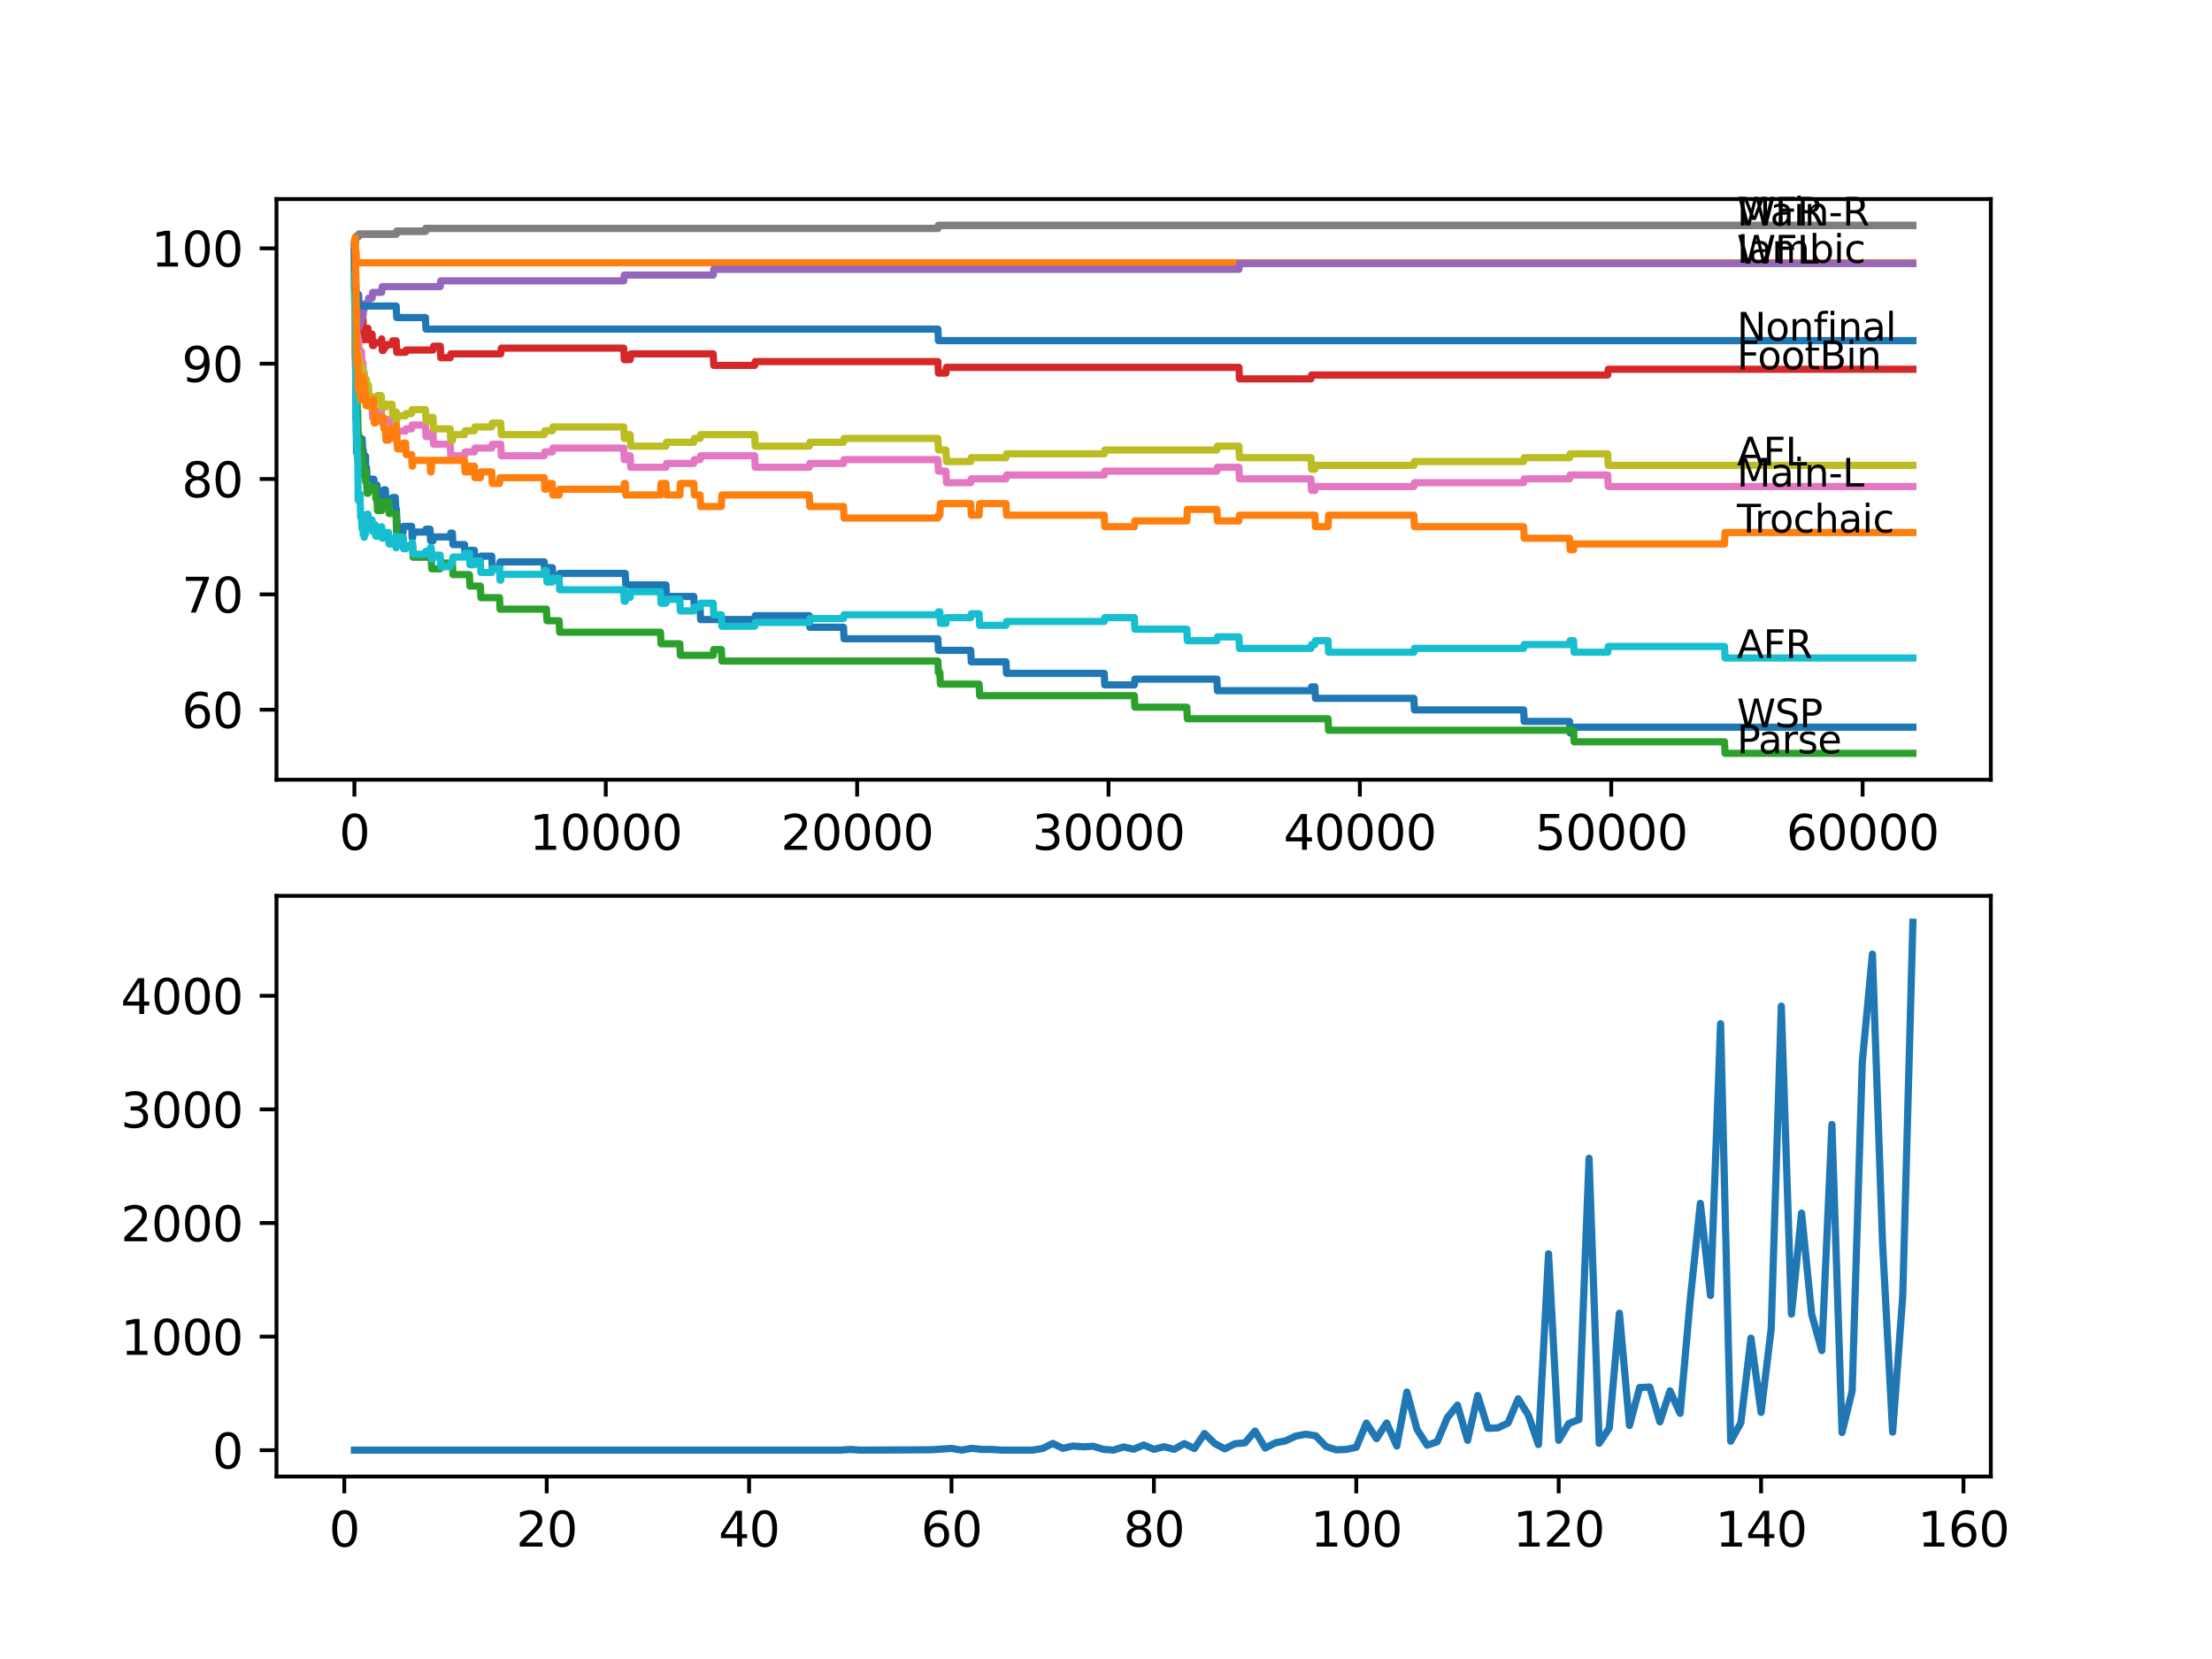 <?xml version="1.0" encoding="utf-8" standalone="no"?>
<!DOCTYPE svg PUBLIC "-//W3C//DTD SVG 1.1//EN"
  "http://www.w3.org/Graphics/SVG/1.1/DTD/svg11.dtd">
<svg xmlns:xlink="http://www.w3.org/1999/xlink" width="460.8pt" height="345.6pt" viewBox="0 0 460.8 345.6" xmlns="http://www.w3.org/2000/svg" version="1.1">
 <defs>
  <style type="text/css">*{stroke-linejoin: round; stroke-linecap: butt}</style>
 </defs>
 <g id="figure_1">
  <g id="patch_1">
   <path d="M 0 345.6 
L 460.8 345.6 
L 460.8 0 
L 0 0 
z
" style="fill: #ffffff"/>
  </g>
  <g id="axes_1">
   <g id="patch_2">
    <path d="M 57.6 162.432 
L 414.72 162.432 
L 414.72 41.472 
L 57.6 41.472 
z
" style="fill: #ffffff"/>
   </g>
   <g id="matplotlib.axis_1">
    <g id="xtick_1">
     <g id="line2d_1">
      <defs>
       <path id="m8b4518d984" d="M 0 0 
L 0 3.5 
" style="stroke: #000000; stroke-width: 0.8"/>
      </defs>
      <g>
       <use xlink:href="#m8b4518d984" x="73.827" y="162.432" style="stroke: #000000; stroke-width: 0.8"/>
      </g>
     </g>
     <g id="text_1">
      <!-- 0 -->
      <g transform="translate(70.646 177.03)scale(0.1 -0.1)">
       <defs>
        <path id="DejaVuSans-30" d="M 2034 4250 
Q 1547 4250 1301 3770 
Q 1056 3291 1056 2328 
Q 1056 1369 1301 889 
Q 1547 409 2034 409 
Q 2525 409 2770 889 
Q 3016 1369 3016 2328 
Q 3016 3291 2770 3770 
Q 2525 4250 2034 4250 
z
M 2034 4750 
Q 2819 4750 3233 4129 
Q 3647 3509 3647 2328 
Q 3647 1150 3233 529 
Q 2819 -91 2034 -91 
Q 1250 -91 836 529 
Q 422 1150 422 2328 
Q 422 3509 836 4129 
Q 1250 4750 2034 4750 
z
" transform="scale(0.016)"/>
       </defs>
       <use xlink:href="#DejaVuSans-30"/>
      </g>
     </g>
    </g>
    <g id="xtick_2">
     <g id="line2d_2">
      <g>
       <use xlink:href="#m8b4518d984" x="126.192" y="162.432" style="stroke: #000000; stroke-width: 0.8"/>
      </g>
     </g>
     <g id="text_2">
      <!-- 10000 -->
      <g transform="translate(110.286 177.03)scale(0.1 -0.1)">
       <defs>
        <path id="DejaVuSans-31" d="M 794 531 
L 1825 531 
L 1825 4091 
L 703 3866 
L 703 4441 
L 1819 4666 
L 2450 4666 
L 2450 531 
L 3481 531 
L 3481 0 
L 794 0 
L 794 531 
z
" transform="scale(0.016)"/>
       </defs>
       <use xlink:href="#DejaVuSans-31"/>
       <use xlink:href="#DejaVuSans-30" x="63.623"/>
       <use xlink:href="#DejaVuSans-30" x="127.246"/>
       <use xlink:href="#DejaVuSans-30" x="190.869"/>
       <use xlink:href="#DejaVuSans-30" x="254.492"/>
      </g>
     </g>
    </g>
    <g id="xtick_3">
     <g id="line2d_3">
      <g>
       <use xlink:href="#m8b4518d984" x="178.556" y="162.432" style="stroke: #000000; stroke-width: 0.8"/>
      </g>
     </g>
     <g id="text_3">
      <!-- 20000 -->
      <g transform="translate(162.65 177.03)scale(0.1 -0.1)">
       <defs>
        <path id="DejaVuSans-32" d="M 1228 531 
L 3431 531 
L 3431 0 
L 469 0 
L 469 531 
Q 828 903 1448 1529 
Q 2069 2156 2228 2338 
Q 2531 2678 2651 2914 
Q 2772 3150 2772 3378 
Q 2772 3750 2511 3984 
Q 2250 4219 1831 4219 
Q 1534 4219 1204 4116 
Q 875 4013 500 3803 
L 500 4441 
Q 881 4594 1212 4672 
Q 1544 4750 1819 4750 
Q 2544 4750 2975 4387 
Q 3406 4025 3406 3419 
Q 3406 3131 3298 2873 
Q 3191 2616 2906 2266 
Q 2828 2175 2409 1742 
Q 1991 1309 1228 531 
z
" transform="scale(0.016)"/>
       </defs>
       <use xlink:href="#DejaVuSans-32"/>
       <use xlink:href="#DejaVuSans-30" x="63.623"/>
       <use xlink:href="#DejaVuSans-30" x="127.246"/>
       <use xlink:href="#DejaVuSans-30" x="190.869"/>
       <use xlink:href="#DejaVuSans-30" x="254.492"/>
      </g>
     </g>
    </g>
    <g id="xtick_4">
     <g id="line2d_4">
      <g>
       <use xlink:href="#m8b4518d984" x="230.921" y="162.432" style="stroke: #000000; stroke-width: 0.8"/>
      </g>
     </g>
     <g id="text_4">
      <!-- 30000 -->
      <g transform="translate(215.015 177.03)scale(0.1 -0.1)">
       <defs>
        <path id="DejaVuSans-33" d="M 2597 2516 
Q 3050 2419 3304 2112 
Q 3559 1806 3559 1356 
Q 3559 666 3084 287 
Q 2609 -91 1734 -91 
Q 1441 -91 1130 -33 
Q 819 25 488 141 
L 488 750 
Q 750 597 1062 519 
Q 1375 441 1716 441 
Q 2309 441 2620 675 
Q 2931 909 2931 1356 
Q 2931 1769 2642 2001 
Q 2353 2234 1838 2234 
L 1294 2234 
L 1294 2753 
L 1863 2753 
Q 2328 2753 2575 2939 
Q 2822 3125 2822 3475 
Q 2822 3834 2567 4026 
Q 2313 4219 1838 4219 
Q 1578 4219 1281 4162 
Q 984 4106 628 3988 
L 628 4550 
Q 988 4650 1302 4700 
Q 1616 4750 1894 4750 
Q 2613 4750 3031 4423 
Q 3450 4097 3450 3541 
Q 3450 3153 3228 2886 
Q 3006 2619 2597 2516 
z
" transform="scale(0.016)"/>
       </defs>
       <use xlink:href="#DejaVuSans-33"/>
       <use xlink:href="#DejaVuSans-30" x="63.623"/>
       <use xlink:href="#DejaVuSans-30" x="127.246"/>
       <use xlink:href="#DejaVuSans-30" x="190.869"/>
       <use xlink:href="#DejaVuSans-30" x="254.492"/>
      </g>
     </g>
    </g>
    <g id="xtick_5">
     <g id="line2d_5">
      <g>
       <use xlink:href="#m8b4518d984" x="283.285" y="162.432" style="stroke: #000000; stroke-width: 0.8"/>
      </g>
     </g>
     <g id="text_5">
      <!-- 40000 -->
      <g transform="translate(267.379 177.03)scale(0.1 -0.1)">
       <defs>
        <path id="DejaVuSans-34" d="M 2419 4116 
L 825 1625 
L 2419 1625 
L 2419 4116 
z
M 2253 4666 
L 3047 4666 
L 3047 1625 
L 3713 1625 
L 3713 1100 
L 3047 1100 
L 3047 0 
L 2419 0 
L 2419 1100 
L 313 1100 
L 313 1709 
L 2253 4666 
z
" transform="scale(0.016)"/>
       </defs>
       <use xlink:href="#DejaVuSans-34"/>
       <use xlink:href="#DejaVuSans-30" x="63.623"/>
       <use xlink:href="#DejaVuSans-30" x="127.246"/>
       <use xlink:href="#DejaVuSans-30" x="190.869"/>
       <use xlink:href="#DejaVuSans-30" x="254.492"/>
      </g>
     </g>
    </g>
    <g id="xtick_6">
     <g id="line2d_6">
      <g>
       <use xlink:href="#m8b4518d984" x="335.65" y="162.432" style="stroke: #000000; stroke-width: 0.8"/>
      </g>
     </g>
     <g id="text_6">
      <!-- 50000 -->
      <g transform="translate(319.744 177.03)scale(0.1 -0.1)">
       <defs>
        <path id="DejaVuSans-35" d="M 691 4666 
L 3169 4666 
L 3169 4134 
L 1269 4134 
L 1269 2991 
Q 1406 3038 1543 3061 
Q 1681 3084 1819 3084 
Q 2600 3084 3056 2656 
Q 3513 2228 3513 1497 
Q 3513 744 3044 326 
Q 2575 -91 1722 -91 
Q 1428 -91 1123 -41 
Q 819 9 494 109 
L 494 744 
Q 775 591 1075 516 
Q 1375 441 1709 441 
Q 2250 441 2565 725 
Q 2881 1009 2881 1497 
Q 2881 1984 2565 2268 
Q 2250 2553 1709 2553 
Q 1456 2553 1204 2497 
Q 953 2441 691 2322 
L 691 4666 
z
" transform="scale(0.016)"/>
       </defs>
       <use xlink:href="#DejaVuSans-35"/>
       <use xlink:href="#DejaVuSans-30" x="63.623"/>
       <use xlink:href="#DejaVuSans-30" x="127.246"/>
       <use xlink:href="#DejaVuSans-30" x="190.869"/>
       <use xlink:href="#DejaVuSans-30" x="254.492"/>
      </g>
     </g>
    </g>
    <g id="xtick_7">
     <g id="line2d_7">
      <g>
       <use xlink:href="#m8b4518d984" x="388.014" y="162.432" style="stroke: #000000; stroke-width: 0.8"/>
      </g>
     </g>
     <g id="text_7">
      <!-- 60000 -->
      <g transform="translate(372.108 177.03)scale(0.1 -0.1)">
       <defs>
        <path id="DejaVuSans-36" d="M 2113 2584 
Q 1688 2584 1439 2293 
Q 1191 2003 1191 1497 
Q 1191 994 1439 701 
Q 1688 409 2113 409 
Q 2538 409 2786 701 
Q 3034 994 3034 1497 
Q 3034 2003 2786 2293 
Q 2538 2584 2113 2584 
z
M 3366 4563 
L 3366 3988 
Q 3128 4100 2886 4159 
Q 2644 4219 2406 4219 
Q 1781 4219 1451 3797 
Q 1122 3375 1075 2522 
Q 1259 2794 1537 2939 
Q 1816 3084 2150 3084 
Q 2853 3084 3261 2657 
Q 3669 2231 3669 1497 
Q 3669 778 3244 343 
Q 2819 -91 2113 -91 
Q 1303 -91 875 529 
Q 447 1150 447 2328 
Q 447 3434 972 4092 
Q 1497 4750 2381 4750 
Q 2619 4750 2861 4703 
Q 3103 4656 3366 4563 
z
" transform="scale(0.016)"/>
       </defs>
       <use xlink:href="#DejaVuSans-36"/>
       <use xlink:href="#DejaVuSans-30" x="63.623"/>
       <use xlink:href="#DejaVuSans-30" x="127.246"/>
       <use xlink:href="#DejaVuSans-30" x="190.869"/>
       <use xlink:href="#DejaVuSans-30" x="254.492"/>
      </g>
     </g>
    </g>
   </g>
   <g id="matplotlib.axis_2">
    <g id="ytick_1">
     <g id="line2d_8">
      <defs>
       <path id="me7828e6890" d="M 0 0 
L -3.5 0 
" style="stroke: #000000; stroke-width: 0.8"/>
      </defs>
      <g>
       <use xlink:href="#me7828e6890" x="57.6" y="147.844" style="stroke: #000000; stroke-width: 0.8"/>
      </g>
     </g>
     <g id="text_8">
      <!-- 60 -->
      <g transform="translate(37.875 151.643)scale(0.1 -0.1)">
       <use xlink:href="#DejaVuSans-36"/>
       <use xlink:href="#DejaVuSans-30" x="63.623"/>
      </g>
     </g>
    </g>
    <g id="ytick_2">
     <g id="line2d_9">
      <g>
       <use xlink:href="#me7828e6890" x="57.6" y="123.817" style="stroke: #000000; stroke-width: 0.8"/>
      </g>
     </g>
     <g id="text_9">
      <!-- 70 -->
      <g transform="translate(37.875 127.616)scale(0.1 -0.1)">
       <defs>
        <path id="DejaVuSans-37" d="M 525 4666 
L 3525 4666 
L 3525 4397 
L 1831 0 
L 1172 0 
L 2766 4134 
L 525 4134 
L 525 4666 
z
" transform="scale(0.016)"/>
       </defs>
       <use xlink:href="#DejaVuSans-37"/>
       <use xlink:href="#DejaVuSans-30" x="63.623"/>
      </g>
     </g>
    </g>
    <g id="ytick_3">
     <g id="line2d_10">
      <g>
       <use xlink:href="#me7828e6890" x="57.6" y="99.79" style="stroke: #000000; stroke-width: 0.8"/>
      </g>
     </g>
     <g id="text_10">
      <!-- 80 -->
      <g transform="translate(37.875 103.589)scale(0.1 -0.1)">
       <defs>
        <path id="DejaVuSans-38" d="M 2034 2216 
Q 1584 2216 1326 1975 
Q 1069 1734 1069 1313 
Q 1069 891 1326 650 
Q 1584 409 2034 409 
Q 2484 409 2743 651 
Q 3003 894 3003 1313 
Q 3003 1734 2745 1975 
Q 2488 2216 2034 2216 
z
M 1403 2484 
Q 997 2584 770 2862 
Q 544 3141 544 3541 
Q 544 4100 942 4425 
Q 1341 4750 2034 4750 
Q 2731 4750 3128 4425 
Q 3525 4100 3525 3541 
Q 3525 3141 3298 2862 
Q 3072 2584 2669 2484 
Q 3125 2378 3379 2068 
Q 3634 1759 3634 1313 
Q 3634 634 3220 271 
Q 2806 -91 2034 -91 
Q 1263 -91 848 271 
Q 434 634 434 1313 
Q 434 1759 690 2068 
Q 947 2378 1403 2484 
z
M 1172 3481 
Q 1172 3119 1398 2916 
Q 1625 2713 2034 2713 
Q 2441 2713 2670 2916 
Q 2900 3119 2900 3481 
Q 2900 3844 2670 4047 
Q 2441 4250 2034 4250 
Q 1625 4250 1398 4047 
Q 1172 3844 1172 3481 
z
" transform="scale(0.016)"/>
       </defs>
       <use xlink:href="#DejaVuSans-38"/>
       <use xlink:href="#DejaVuSans-30" x="63.623"/>
      </g>
     </g>
    </g>
    <g id="ytick_4">
     <g id="line2d_11">
      <g>
       <use xlink:href="#me7828e6890" x="57.6" y="75.763" style="stroke: #000000; stroke-width: 0.8"/>
      </g>
     </g>
     <g id="text_11">
      <!-- 90 -->
      <g transform="translate(37.875 79.562)scale(0.1 -0.1)">
       <defs>
        <path id="DejaVuSans-39" d="M 703 97 
L 703 672 
Q 941 559 1184 500 
Q 1428 441 1663 441 
Q 2288 441 2617 861 
Q 2947 1281 2994 2138 
Q 2813 1869 2534 1725 
Q 2256 1581 1919 1581 
Q 1219 1581 811 2004 
Q 403 2428 403 3163 
Q 403 3881 828 4315 
Q 1253 4750 1959 4750 
Q 2769 4750 3195 4129 
Q 3622 3509 3622 2328 
Q 3622 1225 3098 567 
Q 2575 -91 1691 -91 
Q 1453 -91 1209 -44 
Q 966 3 703 97 
z
M 1959 2075 
Q 2384 2075 2632 2365 
Q 2881 2656 2881 3163 
Q 2881 3666 2632 3958 
Q 2384 4250 1959 4250 
Q 1534 4250 1286 3958 
Q 1038 3666 1038 3163 
Q 1038 2656 1286 2365 
Q 1534 2075 1959 2075 
z
" transform="scale(0.016)"/>
       </defs>
       <use xlink:href="#DejaVuSans-39"/>
       <use xlink:href="#DejaVuSans-30" x="63.623"/>
      </g>
     </g>
    </g>
    <g id="ytick_5">
     <g id="line2d_12">
      <g>
       <use xlink:href="#me7828e6890" x="57.6" y="51.736" style="stroke: #000000; stroke-width: 0.8"/>
      </g>
     </g>
     <g id="text_12">
      <!-- 100 -->
      <g transform="translate(31.512 55.535)scale(0.1 -0.1)">
       <use xlink:href="#DejaVuSans-31"/>
       <use xlink:href="#DejaVuSans-30" x="63.623"/>
       <use xlink:href="#DejaVuSans-30" x="127.246"/>
      </g>
     </g>
    </g>
   </g>
   <g id="line2d_13">
    <path d="M 73.833 51.736 
L 73.843 51.135 
L 73.869 60.145 
L 73.875 59.344 
L 73.896 59.344 
L 74.037 74.561 
L 74.047 74.561 
L 74.184 87.896 
L 74.231 87.896 
L 74.278 94.303 
L 74.351 93.102 
L 74.414 93.102 
L 74.503 91.901 
L 74.508 94.303 
L 74.519 94.303 
L 74.54 94.303 
L 74.582 95.905 
L 74.66 92.702 
L 74.692 92.702 
L 74.807 92.221 
L 75.006 92.221 
L 75.121 91.42 
L 75.446 91.42 
L 75.561 93.823 
L 75.671 93.823 
L 75.786 96.226 
L 75.875 96.226 
L 75.99 95.625 
L 76.116 95.625 
L 76.158 95.024 
L 76.163 97.427 
L 76.21 97.427 
L 76.362 97.427 
L 76.477 99.83 
L 77.891 99.83 
L 78.006 102.232 
L 78.189 102.232 
L 78.305 101.031 
L 78.53 101.031 
L 78.645 103.434 
L 79.415 103.434 
L 79.53 102.633 
L 79.855 102.633 
L 79.97 102.032 
L 80.284 102.032 
L 80.399 104.435 
L 81.672 104.435 
L 81.787 103.634 
L 82.337 103.634 
L 82.452 106.037 
L 82.567 106.037 
L 82.682 108.439 
L 82.703 108.439 
L 82.818 110.842 
L 83.955 110.842 
L 84.07 109.641 
L 85.746 109.641 
L 85.861 112.043 
L 85.939 112.043 
L 86.055 110.842 
L 88.62 110.842 
L 88.736 110.241 
L 89.584 110.241 
L 89.699 112.644 
L 90.207 112.644 
L 90.322 111.843 
L 93.789 111.843 
L 93.904 111.042 
L 94.244 111.042 
L 94.36 113.445 
L 96.768 113.445 
L 96.884 115.848 
L 97.779 115.848 
L 97.894 114.646 
L 98.811 114.646 
L 98.926 117.049 
L 100.067 117.049 
L 100.183 115.848 
L 102.439 115.848 
L 102.555 118.25 
L 104.058 118.25 
L 104.173 117.049 
L 113.373 117.049 
L 113.488 119.452 
L 113.829 119.452 
L 113.944 118.25 
L 115.059 118.25 
L 115.174 120.653 
L 116.473 120.653 
L 116.588 119.452 
L 130.25 119.452 
L 130.365 121.854 
L 138.728 121.854 
L 138.843 124.257 
L 144.53 124.257 
L 144.645 126.66 
L 145.839 126.66 
L 145.954 129.062 
L 157.207 129.062 
L 157.323 128.262 
L 168.586 128.262 
L 168.701 130.664 
L 175.718 130.664 
L 175.833 133.067 
L 195.376 133.067 
L 195.491 135.47 
L 202.22 135.47 
L 202.335 137.872 
L 209.561 137.872 
L 209.677 140.275 
L 230.031 140.275 
L 230.146 142.678 
L 236.304 142.678 
L 236.419 141.476 
L 253.495 141.476 
L 253.61 143.879 
L 273.101 143.879 
L 273.216 143.078 
L 273.917 143.078 
L 274.033 145.481 
L 294.533 145.481 
L 294.649 147.884 
L 317.401 147.884 
L 317.516 150.286 
L 326.968 150.286 
L 327.083 152.689 
L 327.8 152.689 
L 327.916 151.488 
L 398.487 151.488 
L 398.487 151.488 
" clip-path="url(#p7f2e2ae2b3)" style="fill: none; stroke: #1f77b4; stroke-width: 1.5; stroke-linecap: square"/>
   </g>
   <g id="line2d_14">
    <path d="M 73.833 51.736 
L 73.859 54.739 
L 73.88 49.934 
L 73.937 49.934 
L 73.948 49.934 
L 74.063 52.336 
L 74.168 52.336 
L 74.283 54.739 
L 398.487 54.739 
L 398.487 54.739 
" clip-path="url(#p7f2e2ae2b3)" style="fill: none; stroke: #ff7f0e; stroke-width: 1.5; stroke-linecap: square"/>
   </g>
   <g id="line2d_15">
    <path d="M 73.833 54.138 
L 73.838 53.538 
L 73.864 60.746 
L 73.875 59.945 
L 73.985 69.756 
L 74 68.955 
L 74.006 67.754 
L 74.074 74.481 
L 74.095 72.479 
L 74.147 78.806 
L 74.215 77.725 
L 74.22 76.924 
L 74.246 83.331 
L 74.278 82.73 
L 74.325 85.133 
L 74.388 84.332 
L 74.409 84.332 
L 74.414 83.131 
L 74.419 85.534 
L 74.503 85.534 
L 74.613 91.14 
L 74.623 90.339 
L 74.692 90.339 
L 74.807 92.742 
L 75.006 92.742 
L 75.095 91.941 
L 75.1 94.343 
L 75.105 94.343 
L 75.446 94.343 
L 75.561 96.746 
L 75.671 96.746 
L 75.786 99.149 
L 75.875 99.149 
L 75.99 98.548 
L 76.116 98.548 
L 76.158 97.947 
L 76.163 100.35 
L 76.21 100.35 
L 76.362 100.35 
L 76.477 102.753 
L 76.666 102.753 
L 76.781 101.552 
L 78.189 101.552 
L 78.305 103.954 
L 78.53 103.954 
L 78.645 106.357 
L 79.514 106.357 
L 79.629 105.156 
L 79.855 105.156 
L 79.97 104.555 
L 80.933 104.555 
L 81.049 106.958 
L 82.51 106.958 
L 82.63 111.763 
L 83.955 111.763 
L 84.07 114.166 
L 84.489 114.166 
L 84.604 113.685 
L 85.939 113.685 
L 86.055 116.088 
L 89.814 116.088 
L 89.93 118.491 
L 91.71 118.491 
L 91.825 117.289 
L 94.244 117.289 
L 94.36 119.692 
L 97.779 119.692 
L 97.894 122.095 
L 100.067 122.095 
L 100.183 124.497 
L 104.058 124.497 
L 104.173 126.9 
L 113.829 126.9 
L 113.944 129.303 
L 116.473 129.303 
L 116.588 131.705 
L 137.586 131.705 
L 137.702 134.108 
L 141.619 134.108 
L 141.734 136.511 
L 148.573 136.511 
L 148.688 135.31 
L 150.269 135.31 
L 150.384 137.712 
L 195.376 137.712 
L 195.491 140.115 
L 195.79 140.115 
L 195.905 142.518 
L 203.964 142.518 
L 204.079 144.92 
L 236.304 144.92 
L 236.419 147.323 
L 247.232 147.323 
L 247.348 149.726 
L 276.651 149.726 
L 276.766 152.128 
L 327.8 152.128 
L 327.916 154.531 
L 359.245 154.531 
L 359.361 156.934 
L 398.487 156.934 
L 398.487 156.934 
" clip-path="url(#p7f2e2ae2b3)" style="fill: none; stroke: #2ca02c; stroke-width: 1.5; stroke-linecap: square"/>
   </g>
   <g id="line2d_16">
    <path d="M 73.833 51.736 
L 73.838 51.736 
L 73.843 50.534 
L 73.906 59.344 
L 73.911 59.344 
L 73.917 59.344 
L 73.927 57.742 
L 73.995 62.347 
L 74.011 61.547 
L 74.021 61.547 
L 74.074 60.746 
L 74.079 63.148 
L 74.115 63.148 
L 74.163 66.472 
L 74.225 63.989 
L 74.325 63.989 
L 74.409 63.188 
L 74.414 65.591 
L 74.424 65.591 
L 74.503 65.591 
L 74.623 64.19 
L 75.288 64.19 
L 75.404 66.592 
L 75.629 66.592 
L 75.676 68.995 
L 75.739 68.394 
L 75.828 68.394 
L 75.875 70.797 
L 75.938 70.196 
L 76.116 70.196 
L 76.231 69.596 
L 76.32 69.596 
L 76.435 68.394 
L 76.666 68.394 
L 76.744 70.797 
L 76.776 69.596 
L 77.514 69.596 
L 77.629 71.998 
L 77.828 71.998 
L 77.943 71.398 
L 79.415 71.398 
L 79.514 70.597 
L 79.629 72.999 
L 79.855 72.999 
L 79.97 72.399 
L 80.284 72.399 
L 80.399 71.798 
L 81.672 71.798 
L 81.787 70.997 
L 82.53 70.997 
L 82.646 73.4 
L 84.489 73.4 
L 84.604 72.919 
L 90.207 72.919 
L 90.322 72.118 
L 91.71 72.118 
L 91.825 74.521 
L 93.789 74.521 
L 93.904 73.72 
L 104.319 73.72 
L 104.435 72.519 
L 129.931 72.519 
L 130.046 74.922 
L 131.271 74.922 
L 131.387 73.72 
L 148.573 73.72 
L 148.688 76.123 
L 157.207 76.123 
L 157.323 75.322 
L 195.376 75.322 
L 195.491 77.725 
L 197.052 77.725 
L 197.167 76.523 
L 258.088 76.523 
L 258.203 78.926 
L 273.101 78.926 
L 273.216 78.125 
L 334.912 78.125 
L 335.027 76.924 
L 398.487 76.924 
L 398.487 76.924 
" clip-path="url(#p7f2e2ae2b3)" style="fill: none; stroke: #d62728; stroke-width: 1.5; stroke-linecap: square"/>
   </g>
   <g id="line2d_17">
    <path d="M 73.833 51.736 
L 73.838 51.135 
L 73.859 54.739 
L 73.917 53.938 
L 74.058 68.354 
L 74.147 66.192 
L 74.152 68.594 
L 74.184 66.913 
L 74.21 66.913 
L 74.22 66.312 
L 74.225 68.715 
L 74.314 67.313 
L 74.409 67.313 
L 74.503 66.112 
L 74.508 68.514 
L 74.513 68.514 
L 74.587 68.514 
L 74.702 67.714 
L 75.006 67.714 
L 75.121 66.913 
L 75.288 66.913 
L 75.404 65.711 
L 75.629 65.711 
L 75.744 64.51 
L 75.828 64.51 
L 75.943 63.309 
L 76.666 63.309 
L 76.781 62.107 
L 77.514 62.107 
L 77.629 60.906 
L 79.514 60.906 
L 79.629 59.705 
L 91.71 59.705 
L 91.825 58.503 
L 129.931 58.503 
L 130.046 57.302 
L 148.573 57.302 
L 148.688 56.1 
L 258.088 56.1 
L 258.203 54.899 
L 398.487 54.899 
L 398.487 54.899 
" clip-path="url(#p7f2e2ae2b3)" style="fill: none; stroke: #9467bd; stroke-width: 1.5; stroke-linecap: square"/>
   </g>
   <g id="line2d_18">
    <path d="M 73.833 51.736 
L 73.848 51.736 
L 73.969 50.334 
L 74.058 50.334 
L 74.178 49.253 
L 74.692 49.253 
L 74.807 48.772 
L 82.53 48.772 
L 82.646 48.172 
L 88.62 48.172 
L 88.736 47.571 
L 195.376 47.571 
L 195.491 46.97 
L 398.487 46.97 
L 398.487 46.97 
" clip-path="url(#p7f2e2ae2b3)" style="fill: none; stroke: #8c564b; stroke-width: 1.5; stroke-linecap: square"/>
   </g>
   <g id="line2d_19">
    <path d="M 73.833 51.736 
L 73.948 66.152 
L 73.969 65.551 
L 74.074 65.551 
L 74.095 64.35 
L 74.157 70.076 
L 74.163 70.076 
L 74.168 69.596 
L 74.173 71.998 
L 74.273 69.996 
L 74.503 69.996 
L 74.54 72.399 
L 74.613 70.797 
L 74.692 70.797 
L 74.807 73.2 
L 75.288 73.2 
L 75.404 75.602 
L 75.629 75.602 
L 75.676 78.005 
L 75.739 77.404 
L 75.828 77.404 
L 75.943 79.807 
L 76.32 79.807 
L 76.435 82.21 
L 76.744 82.21 
L 76.859 84.613 
L 77.514 84.613 
L 77.629 87.015 
L 77.828 87.015 
L 77.949 85.614 
L 79.415 85.614 
L 79.53 88.016 
L 80.284 88.016 
L 80.399 87.416 
L 81.672 87.416 
L 81.787 89.818 
L 82.337 89.818 
L 82.452 89.017 
L 82.53 89.017 
L 82.567 91.42 
L 82.64 90.619 
L 82.703 90.619 
L 82.818 89.818 
L 84.489 89.818 
L 84.604 89.338 
L 85.746 89.338 
L 85.861 88.537 
L 88.62 88.537 
L 88.736 90.94 
L 89.584 90.94 
L 89.699 90.139 
L 90.207 90.139 
L 90.322 92.541 
L 93.789 92.541 
L 93.904 94.944 
L 96.768 94.944 
L 96.884 94.143 
L 98.811 94.143 
L 98.926 93.342 
L 102.439 93.342 
L 102.555 92.541 
L 104.319 92.541 
L 104.435 94.944 
L 113.373 94.944 
L 113.488 94.143 
L 115.059 94.143 
L 115.174 93.342 
L 129.931 93.342 
L 130.046 95.745 
L 130.25 95.745 
L 130.365 94.944 
L 131.271 94.944 
L 131.387 97.347 
L 138.728 97.347 
L 138.843 96.546 
L 144.53 96.546 
L 144.645 95.745 
L 145.839 95.745 
L 145.954 94.944 
L 157.207 94.944 
L 157.323 97.347 
L 168.586 97.347 
L 168.701 96.546 
L 175.718 96.546 
L 175.833 95.745 
L 195.376 95.745 
L 195.491 98.148 
L 197.052 98.148 
L 197.167 100.55 
L 202.22 100.55 
L 202.335 99.75 
L 209.561 99.75 
L 209.677 98.949 
L 230.031 98.949 
L 230.146 98.148 
L 253.495 98.148 
L 253.61 97.347 
L 258.088 97.347 
L 258.203 99.75 
L 273.101 99.75 
L 273.216 102.152 
L 273.917 102.152 
L 274.033 101.351 
L 294.533 101.351 
L 294.649 100.55 
L 317.401 100.55 
L 317.516 99.75 
L 326.968 99.75 
L 327.083 98.949 
L 334.912 98.949 
L 335.027 101.351 
L 398.487 101.351 
L 398.487 101.351 
" clip-path="url(#p7f2e2ae2b3)" style="fill: none; stroke: #e377c2; stroke-width: 1.5; stroke-linecap: square"/>
   </g>
   <g id="line2d_20">
    <path d="M 73.833 51.736 
L 73.848 51.736 
L 73.969 50.334 
L 74.058 50.334 
L 74.178 49.253 
L 74.692 49.253 
L 74.807 48.772 
L 82.53 48.772 
L 82.646 48.172 
L 88.62 48.172 
L 88.736 47.571 
L 195.376 47.571 
L 195.491 46.97 
L 398.487 46.97 
L 398.487 46.97 
" clip-path="url(#p7f2e2ae2b3)" style="fill: none; stroke: #7f7f7f; stroke-width: 1.5; stroke-linecap: square"/>
   </g>
   <g id="line2d_21">
    <path d="M 73.833 50.935 
L 73.948 72.159 
L 73.979 70.356 
L 73.99 69.155 
L 74.021 74.361 
L 74.063 73.56 
L 74.173 80.608 
L 74.184 79.407 
L 74.21 79.407 
L 74.356 75.002 
L 74.503 75.002 
L 74.623 73.6 
L 74.692 73.6 
L 74.807 76.003 
L 75.288 76.003 
L 75.404 78.406 
L 75.446 78.406 
L 75.561 77.204 
L 75.629 77.204 
L 75.671 79.607 
L 75.739 77.805 
L 75.828 77.805 
L 75.943 80.208 
L 76.158 80.208 
L 76.273 79.006 
L 76.32 79.006 
L 76.362 81.409 
L 76.43 80.208 
L 76.744 80.208 
L 76.859 82.61 
L 77.514 82.61 
L 77.629 85.013 
L 77.828 85.013 
L 77.949 83.611 
L 78.53 83.611 
L 78.645 82.41 
L 79.415 82.41 
L 79.53 84.813 
L 80.284 84.813 
L 80.399 84.212 
L 81.672 84.212 
L 81.787 86.615 
L 82.337 86.615 
L 82.452 85.814 
L 82.53 85.814 
L 82.567 88.217 
L 82.64 87.416 
L 82.703 87.416 
L 82.818 86.615 
L 84.489 86.615 
L 84.604 86.134 
L 85.746 86.134 
L 85.861 85.333 
L 88.62 85.333 
L 88.736 87.736 
L 89.584 87.736 
L 89.699 86.935 
L 90.207 86.935 
L 90.322 89.338 
L 93.789 89.338 
L 93.904 91.741 
L 94.244 91.741 
L 94.36 90.539 
L 96.768 90.539 
L 96.884 89.738 
L 98.811 89.738 
L 98.926 88.937 
L 102.439 88.937 
L 102.555 88.136 
L 104.319 88.136 
L 104.435 90.539 
L 113.373 90.539 
L 113.488 89.738 
L 115.059 89.738 
L 115.174 88.937 
L 129.931 88.937 
L 130.046 91.34 
L 130.25 91.34 
L 130.365 90.539 
L 131.271 90.539 
L 131.387 92.942 
L 138.728 92.942 
L 138.843 92.141 
L 144.53 92.141 
L 144.645 91.34 
L 145.839 91.34 
L 145.954 90.539 
L 157.207 90.539 
L 157.323 92.942 
L 168.586 92.942 
L 168.701 92.141 
L 175.718 92.141 
L 175.833 91.34 
L 195.376 91.34 
L 195.491 93.743 
L 197.052 93.743 
L 197.167 96.145 
L 202.22 96.145 
L 202.335 95.345 
L 209.561 95.345 
L 209.677 94.544 
L 230.031 94.544 
L 230.146 93.743 
L 253.495 93.743 
L 253.61 92.942 
L 258.088 92.942 
L 258.203 95.345 
L 273.101 95.345 
L 273.216 97.747 
L 273.917 97.747 
L 274.033 96.946 
L 294.533 96.946 
L 294.649 96.145 
L 317.401 96.145 
L 317.516 95.345 
L 326.968 95.345 
L 327.083 94.544 
L 334.912 94.544 
L 335.027 96.946 
L 398.487 96.946 
L 398.487 96.946 
" clip-path="url(#p7f2e2ae2b3)" style="fill: none; stroke: #bcbd22; stroke-width: 1.5; stroke-linecap: square"/>
   </g>
   <g id="line2d_22">
    <path d="M 73.833 50.935 
L 73.969 64.55 
L 73.979 64.55 
L 73.985 63.349 
L 74.021 70.957 
L 74.063 70.156 
L 74.215 89.979 
L 74.236 86.775 
L 74.283 91.981 
L 74.309 91.981 
L 74.325 91.981 
L 74.409 91.18 
L 74.414 93.583 
L 74.503 95.985 
L 74.524 95.385 
L 74.54 95.385 
L 74.613 104.195 
L 74.665 103.394 
L 74.692 103.394 
L 74.807 102.913 
L 75.006 102.913 
L 75.126 107.718 
L 75.288 107.718 
L 75.404 110.121 
L 75.446 110.121 
L 75.561 108.92 
L 75.629 108.92 
L 75.671 111.323 
L 75.739 109.521 
L 75.828 109.521 
L 75.875 111.923 
L 75.938 111.323 
L 76.116 111.323 
L 76.241 109.521 
L 76.32 109.521 
L 76.44 107.118 
L 76.666 107.118 
L 76.744 109.521 
L 76.776 108.319 
L 77.514 108.319 
L 77.629 110.722 
L 77.828 110.722 
L 77.949 109.32 
L 78.189 109.32 
L 78.305 111.723 
L 78.53 111.723 
L 78.645 110.522 
L 79.415 110.522 
L 79.514 109.721 
L 79.629 112.123 
L 79.855 112.123 
L 79.97 111.523 
L 80.284 111.523 
L 80.399 110.922 
L 80.933 110.922 
L 81.049 113.325 
L 81.672 113.325 
L 81.787 112.524 
L 82.337 112.524 
L 82.452 111.723 
L 82.51 111.723 
L 82.53 114.126 
L 82.619 112.724 
L 82.703 112.724 
L 82.818 111.923 
L 83.955 111.923 
L 84.07 114.326 
L 84.489 114.326 
L 84.604 113.845 
L 85.746 113.845 
L 85.861 113.044 
L 85.939 113.044 
L 86.055 115.447 
L 88.62 115.447 
L 88.736 114.846 
L 89.584 114.846 
L 89.699 114.046 
L 89.814 114.046 
L 89.93 116.448 
L 90.207 116.448 
L 90.322 115.647 
L 91.71 115.647 
L 91.825 118.05 
L 93.789 118.05 
L 93.904 117.249 
L 94.244 117.249 
L 94.36 116.048 
L 96.768 116.048 
L 96.884 115.247 
L 97.779 115.247 
L 97.894 117.65 
L 98.811 117.65 
L 98.926 116.849 
L 100.067 116.849 
L 100.183 119.251 
L 102.439 119.251 
L 102.555 118.451 
L 104.058 118.451 
L 104.173 120.853 
L 104.319 120.853 
L 104.435 119.652 
L 113.373 119.652 
L 113.488 118.851 
L 113.829 118.851 
L 113.944 121.254 
L 115.059 121.254 
L 115.174 120.453 
L 116.473 120.453 
L 116.588 122.856 
L 129.931 122.856 
L 130.046 125.258 
L 130.25 125.258 
L 130.365 124.457 
L 131.271 124.457 
L 131.387 123.256 
L 137.586 123.256 
L 137.702 125.659 
L 138.728 125.659 
L 138.843 124.858 
L 141.619 124.858 
L 141.734 127.26 
L 144.53 127.26 
L 144.645 126.46 
L 145.839 126.46 
L 145.954 125.659 
L 148.573 125.659 
L 148.688 128.061 
L 150.269 128.061 
L 150.384 130.464 
L 157.207 130.464 
L 157.323 129.663 
L 168.586 129.663 
L 168.701 128.862 
L 175.718 128.862 
L 175.833 128.061 
L 195.376 128.061 
L 195.491 127.461 
L 195.79 127.461 
L 195.905 129.863 
L 197.052 129.863 
L 197.167 128.662 
L 202.22 128.662 
L 202.335 127.861 
L 203.964 127.861 
L 204.079 130.264 
L 209.561 130.264 
L 209.677 129.463 
L 230.031 129.463 
L 230.146 128.662 
L 236.304 128.662 
L 236.419 131.065 
L 247.232 131.065 
L 247.348 133.467 
L 253.495 133.467 
L 253.61 132.667 
L 258.088 132.667 
L 258.203 135.069 
L 273.101 135.069 
L 273.216 134.268 
L 273.917 134.268 
L 274.033 133.467 
L 276.651 133.467 
L 276.766 135.87 
L 294.533 135.87 
L 294.649 135.069 
L 317.401 135.069 
L 317.516 134.268 
L 326.968 134.268 
L 327.083 133.467 
L 327.8 133.467 
L 327.916 135.87 
L 334.912 135.87 
L 335.027 134.669 
L 359.245 134.669 
L 359.361 137.071 
L 398.487 137.071 
L 398.487 137.071 
" clip-path="url(#p7f2e2ae2b3)" style="fill: none; stroke: #17becf; stroke-width: 1.5; stroke-linecap: square"/>
   </g>
   <g id="line2d_23">
    <path d="M 73.833 51.736 
L 73.848 51.736 
L 73.969 56.541 
L 74.058 56.541 
L 74.178 61.346 
L 74.692 61.346 
L 74.807 63.749 
L 82.53 63.749 
L 82.646 66.152 
L 88.62 66.152 
L 88.736 68.554 
L 195.376 68.554 
L 195.491 70.957 
L 398.487 70.957 
L 398.487 70.957 
" clip-path="url(#p7f2e2ae2b3)" style="fill: none; stroke: #1f77b4; stroke-width: 1.5; stroke-linecap: square"/>
   </g>
   <g id="line2d_24">
    <path d="M 73.833 50.935 
L 73.948 49.533 
L 74.068 54.338 
L 74.074 54.338 
L 74.199 62.748 
L 74.21 62.748 
L 74.346 75.963 
L 74.414 75.963 
L 74.529 74.161 
L 74.54 74.161 
L 74.665 81.369 
L 74.692 81.369 
L 74.807 80.888 
L 75.006 80.888 
L 75.095 83.291 
L 75.116 80.888 
L 75.288 80.888 
L 75.404 79.687 
L 75.629 79.687 
L 75.676 78.486 
L 75.681 80.888 
L 75.734 80.888 
L 75.828 80.888 
L 75.875 79.687 
L 75.88 82.09 
L 75.933 82.09 
L 76.116 82.09 
L 76.231 84.492 
L 77.514 84.492 
L 77.629 83.291 
L 77.828 83.291 
L 77.949 88.096 
L 78.189 88.096 
L 78.305 86.895 
L 79.855 86.895 
L 79.97 89.298 
L 80.284 89.298 
L 80.399 91.7 
L 80.933 91.7 
L 81.049 89.298 
L 82.337 89.298 
L 82.452 91.7 
L 82.51 91.7 
L 82.567 88.697 
L 82.619 91.1 
L 82.703 91.1 
L 82.818 93.502 
L 83.955 93.502 
L 84.07 92.301 
L 84.489 92.301 
L 84.604 94.704 
L 85.746 94.704 
L 85.861 97.107 
L 85.939 97.107 
L 86.055 95.905 
L 89.584 95.905 
L 89.699 98.308 
L 89.814 98.308 
L 89.93 95.905 
L 96.768 95.905 
L 96.884 98.308 
L 97.779 98.308 
L 97.894 97.107 
L 98.811 97.107 
L 98.926 99.509 
L 100.067 99.509 
L 100.183 98.308 
L 102.439 98.308 
L 102.555 100.711 
L 104.058 100.711 
L 104.173 99.509 
L 113.373 99.509 
L 113.488 101.912 
L 113.829 101.912 
L 113.944 100.711 
L 115.059 100.711 
L 115.174 103.113 
L 116.473 103.113 
L 116.588 101.912 
L 129.931 101.912 
L 130.046 100.711 
L 130.25 100.711 
L 130.365 103.113 
L 137.586 103.113 
L 137.702 100.711 
L 138.728 100.711 
L 138.843 103.113 
L 141.619 103.113 
L 141.734 100.711 
L 144.53 100.711 
L 144.645 103.113 
L 145.839 103.113 
L 145.954 105.516 
L 150.269 105.516 
L 150.384 103.113 
L 168.586 103.113 
L 168.701 105.516 
L 175.718 105.516 
L 175.833 107.919 
L 195.376 107.919 
L 195.491 107.318 
L 195.79 107.318 
L 195.905 104.915 
L 202.22 104.915 
L 202.335 107.318 
L 203.964 107.318 
L 204.079 104.915 
L 209.561 104.915 
L 209.677 107.318 
L 230.031 107.318 
L 230.146 109.721 
L 236.304 109.721 
L 236.419 108.519 
L 247.232 108.519 
L 247.348 106.117 
L 253.495 106.117 
L 253.61 108.519 
L 258.088 108.519 
L 258.203 107.318 
L 273.917 107.318 
L 274.033 109.721 
L 276.651 109.721 
L 276.766 107.318 
L 294.533 107.318 
L 294.649 109.721 
L 317.401 109.721 
L 317.516 112.123 
L 326.968 112.123 
L 327.083 114.526 
L 327.8 114.526 
L 327.916 113.325 
L 359.245 113.325 
L 359.361 110.922 
L 398.487 110.922 
L 398.487 110.922 
" clip-path="url(#p7f2e2ae2b3)" style="fill: none; stroke: #ff7f0e; stroke-width: 1.5; stroke-linecap: square"/>
   </g>
   <g id="patch_3">
    <path d="M 57.6 162.432 
L 57.6 41.472 
" style="fill: none; stroke: #000000; stroke-width: 0.8; stroke-linejoin: miter; stroke-linecap: square"/>
   </g>
   <g id="patch_4">
    <path d="M 414.72 162.432 
L 414.72 41.472 
" style="fill: none; stroke: #000000; stroke-width: 0.8; stroke-linejoin: miter; stroke-linecap: square"/>
   </g>
   <g id="patch_5">
    <path d="M 57.6 162.432 
L 414.72 162.432 
" style="fill: none; stroke: #000000; stroke-width: 0.8; stroke-linejoin: miter; stroke-linecap: square"/>
   </g>
   <g id="patch_6">
    <path d="M 57.6 41.472 
L 414.72 41.472 
" style="fill: none; stroke: #000000; stroke-width: 0.8; stroke-linejoin: miter; stroke-linecap: square"/>
   </g>
   <g id="text_13">
    <!-- WSP -->
    <g transform="translate(361.832 151.488)scale(0.08 -0.08)">
     <defs>
      <path id="DejaVuSans-57" d="M 213 4666 
L 850 4666 
L 1831 722 
L 2809 4666 
L 3519 4666 
L 4500 722 
L 5478 4666 
L 6119 4666 
L 4947 0 
L 4153 0 
L 3169 4050 
L 2175 0 
L 1381 0 
L 213 4666 
z
" transform="scale(0.016)"/>
      <path id="DejaVuSans-53" d="M 3425 4513 
L 3425 3897 
Q 3066 4069 2747 4153 
Q 2428 4238 2131 4238 
Q 1616 4238 1336 4038 
Q 1056 3838 1056 3469 
Q 1056 3159 1242 3001 
Q 1428 2844 1947 2747 
L 2328 2669 
Q 3034 2534 3370 2195 
Q 3706 1856 3706 1288 
Q 3706 609 3251 259 
Q 2797 -91 1919 -91 
Q 1588 -91 1214 -16 
Q 841 59 441 206 
L 441 856 
Q 825 641 1194 531 
Q 1563 422 1919 422 
Q 2459 422 2753 634 
Q 3047 847 3047 1241 
Q 3047 1584 2836 1778 
Q 2625 1972 2144 2069 
L 1759 2144 
Q 1053 2284 737 2584 
Q 422 2884 422 3419 
Q 422 4038 858 4394 
Q 1294 4750 2059 4750 
Q 2388 4750 2728 4690 
Q 3069 4631 3425 4513 
z
" transform="scale(0.016)"/>
      <path id="DejaVuSans-50" d="M 1259 4147 
L 1259 2394 
L 2053 2394 
Q 2494 2394 2734 2622 
Q 2975 2850 2975 3272 
Q 2975 3691 2734 3919 
Q 2494 4147 2053 4147 
L 1259 4147 
z
M 628 4666 
L 2053 4666 
Q 2838 4666 3239 4311 
Q 3641 3956 3641 3272 
Q 3641 2581 3239 2228 
Q 2838 1875 2053 1875 
L 1259 1875 
L 1259 0 
L 628 0 
L 628 4666 
z
" transform="scale(0.016)"/>
     </defs>
     <use xlink:href="#DejaVuSans-57"/>
     <use xlink:href="#DejaVuSans-53" x="98.877"/>
     <use xlink:href="#DejaVuSans-50" x="162.354"/>
    </g>
   </g>
   <g id="text_14">
    <!-- Iambic -->
    <g transform="translate(361.832 54.739)scale(0.08 -0.08)">
     <defs>
      <path id="DejaVuSans-49" d="M 628 4666 
L 1259 4666 
L 1259 0 
L 628 0 
L 628 4666 
z
" transform="scale(0.016)"/>
      <path id="DejaVuSans-61" d="M 2194 1759 
Q 1497 1759 1228 1600 
Q 959 1441 959 1056 
Q 959 750 1161 570 
Q 1363 391 1709 391 
Q 2188 391 2477 730 
Q 2766 1069 2766 1631 
L 2766 1759 
L 2194 1759 
z
M 3341 1997 
L 3341 0 
L 2766 0 
L 2766 531 
Q 2569 213 2275 61 
Q 1981 -91 1556 -91 
Q 1019 -91 701 211 
Q 384 513 384 1019 
Q 384 1609 779 1909 
Q 1175 2209 1959 2209 
L 2766 2209 
L 2766 2266 
Q 2766 2663 2505 2880 
Q 2244 3097 1772 3097 
Q 1472 3097 1187 3025 
Q 903 2953 641 2809 
L 641 3341 
Q 956 3463 1253 3523 
Q 1550 3584 1831 3584 
Q 2591 3584 2966 3190 
Q 3341 2797 3341 1997 
z
" transform="scale(0.016)"/>
      <path id="DejaVuSans-6d" d="M 3328 2828 
Q 3544 3216 3844 3400 
Q 4144 3584 4550 3584 
Q 5097 3584 5394 3201 
Q 5691 2819 5691 2113 
L 5691 0 
L 5113 0 
L 5113 2094 
Q 5113 2597 4934 2840 
Q 4756 3084 4391 3084 
Q 3944 3084 3684 2787 
Q 3425 2491 3425 1978 
L 3425 0 
L 2847 0 
L 2847 2094 
Q 2847 2600 2669 2842 
Q 2491 3084 2119 3084 
Q 1678 3084 1418 2786 
Q 1159 2488 1159 1978 
L 1159 0 
L 581 0 
L 581 3500 
L 1159 3500 
L 1159 2956 
Q 1356 3278 1631 3431 
Q 1906 3584 2284 3584 
Q 2666 3584 2933 3390 
Q 3200 3197 3328 2828 
z
" transform="scale(0.016)"/>
      <path id="DejaVuSans-62" d="M 3116 1747 
Q 3116 2381 2855 2742 
Q 2594 3103 2138 3103 
Q 1681 3103 1420 2742 
Q 1159 2381 1159 1747 
Q 1159 1113 1420 752 
Q 1681 391 2138 391 
Q 2594 391 2855 752 
Q 3116 1113 3116 1747 
z
M 1159 2969 
Q 1341 3281 1617 3432 
Q 1894 3584 2278 3584 
Q 2916 3584 3314 3078 
Q 3713 2572 3713 1747 
Q 3713 922 3314 415 
Q 2916 -91 2278 -91 
Q 1894 -91 1617 61 
Q 1341 213 1159 525 
L 1159 0 
L 581 0 
L 581 4863 
L 1159 4863 
L 1159 2969 
z
" transform="scale(0.016)"/>
      <path id="DejaVuSans-69" d="M 603 3500 
L 1178 3500 
L 1178 0 
L 603 0 
L 603 3500 
z
M 603 4863 
L 1178 4863 
L 1178 4134 
L 603 4134 
L 603 4863 
z
" transform="scale(0.016)"/>
      <path id="DejaVuSans-63" d="M 3122 3366 
L 3122 2828 
Q 2878 2963 2633 3030 
Q 2388 3097 2138 3097 
Q 1578 3097 1268 2742 
Q 959 2388 959 1747 
Q 959 1106 1268 751 
Q 1578 397 2138 397 
Q 2388 397 2633 464 
Q 2878 531 3122 666 
L 3122 134 
Q 2881 22 2623 -34 
Q 2366 -91 2075 -91 
Q 1284 -91 818 406 
Q 353 903 353 1747 
Q 353 2603 823 3093 
Q 1294 3584 2113 3584 
Q 2378 3584 2631 3529 
Q 2884 3475 3122 3366 
z
" transform="scale(0.016)"/>
     </defs>
     <use xlink:href="#DejaVuSans-49"/>
     <use xlink:href="#DejaVuSans-61" x="29.492"/>
     <use xlink:href="#DejaVuSans-6d" x="90.771"/>
     <use xlink:href="#DejaVuSans-62" x="188.184"/>
     <use xlink:href="#DejaVuSans-69" x="251.66"/>
     <use xlink:href="#DejaVuSans-63" x="279.443"/>
    </g>
   </g>
   <g id="text_15">
    <!-- Parse -->
    <g transform="translate(361.832 156.934)scale(0.08 -0.08)">
     <defs>
      <path id="DejaVuSans-72" d="M 2631 2963 
Q 2534 3019 2420 3045 
Q 2306 3072 2169 3072 
Q 1681 3072 1420 2755 
Q 1159 2438 1159 1844 
L 1159 0 
L 581 0 
L 581 3500 
L 1159 3500 
L 1159 2956 
Q 1341 3275 1631 3429 
Q 1922 3584 2338 3584 
Q 2397 3584 2469 3576 
Q 2541 3569 2628 3553 
L 2631 2963 
z
" transform="scale(0.016)"/>
      <path id="DejaVuSans-73" d="M 2834 3397 
L 2834 2853 
Q 2591 2978 2328 3040 
Q 2066 3103 1784 3103 
Q 1356 3103 1142 2972 
Q 928 2841 928 2578 
Q 928 2378 1081 2264 
Q 1234 2150 1697 2047 
L 1894 2003 
Q 2506 1872 2764 1633 
Q 3022 1394 3022 966 
Q 3022 478 2636 193 
Q 2250 -91 1575 -91 
Q 1294 -91 989 -36 
Q 684 19 347 128 
L 347 722 
Q 666 556 975 473 
Q 1284 391 1588 391 
Q 1994 391 2212 530 
Q 2431 669 2431 922 
Q 2431 1156 2273 1281 
Q 2116 1406 1581 1522 
L 1381 1569 
Q 847 1681 609 1914 
Q 372 2147 372 2553 
Q 372 3047 722 3315 
Q 1072 3584 1716 3584 
Q 2034 3584 2315 3537 
Q 2597 3491 2834 3397 
z
" transform="scale(0.016)"/>
      <path id="DejaVuSans-65" d="M 3597 1894 
L 3597 1613 
L 953 1613 
Q 991 1019 1311 708 
Q 1631 397 2203 397 
Q 2534 397 2845 478 
Q 3156 559 3463 722 
L 3463 178 
Q 3153 47 2828 -22 
Q 2503 -91 2169 -91 
Q 1331 -91 842 396 
Q 353 884 353 1716 
Q 353 2575 817 3079 
Q 1281 3584 2069 3584 
Q 2775 3584 3186 3129 
Q 3597 2675 3597 1894 
z
M 3022 2063 
Q 3016 2534 2758 2815 
Q 2500 3097 2075 3097 
Q 1594 3097 1305 2825 
Q 1016 2553 972 2059 
L 3022 2063 
z
" transform="scale(0.016)"/>
     </defs>
     <use xlink:href="#DejaVuSans-50"/>
     <use xlink:href="#DejaVuSans-61" x="55.803"/>
     <use xlink:href="#DejaVuSans-72" x="117.082"/>
     <use xlink:href="#DejaVuSans-73" x="158.195"/>
     <use xlink:href="#DejaVuSans-65" x="210.295"/>
    </g>
   </g>
   <g id="text_16">
    <!-- FootBin -->
    <g transform="translate(361.832 76.924)scale(0.08 -0.08)">
     <defs>
      <path id="DejaVuSans-46" d="M 628 4666 
L 3309 4666 
L 3309 4134 
L 1259 4134 
L 1259 2759 
L 3109 2759 
L 3109 2228 
L 1259 2228 
L 1259 0 
L 628 0 
L 628 4666 
z
" transform="scale(0.016)"/>
      <path id="DejaVuSans-6f" d="M 1959 3097 
Q 1497 3097 1228 2736 
Q 959 2375 959 1747 
Q 959 1119 1226 758 
Q 1494 397 1959 397 
Q 2419 397 2687 759 
Q 2956 1122 2956 1747 
Q 2956 2369 2687 2733 
Q 2419 3097 1959 3097 
z
M 1959 3584 
Q 2709 3584 3137 3096 
Q 3566 2609 3566 1747 
Q 3566 888 3137 398 
Q 2709 -91 1959 -91 
Q 1206 -91 779 398 
Q 353 888 353 1747 
Q 353 2609 779 3096 
Q 1206 3584 1959 3584 
z
" transform="scale(0.016)"/>
      <path id="DejaVuSans-74" d="M 1172 4494 
L 1172 3500 
L 2356 3500 
L 2356 3053 
L 1172 3053 
L 1172 1153 
Q 1172 725 1289 603 
Q 1406 481 1766 481 
L 2356 481 
L 2356 0 
L 1766 0 
Q 1100 0 847 248 
Q 594 497 594 1153 
L 594 3053 
L 172 3053 
L 172 3500 
L 594 3500 
L 594 4494 
L 1172 4494 
z
" transform="scale(0.016)"/>
      <path id="DejaVuSans-42" d="M 1259 2228 
L 1259 519 
L 2272 519 
Q 2781 519 3026 730 
Q 3272 941 3272 1375 
Q 3272 1813 3026 2020 
Q 2781 2228 2272 2228 
L 1259 2228 
z
M 1259 4147 
L 1259 2741 
L 2194 2741 
Q 2656 2741 2882 2914 
Q 3109 3088 3109 3444 
Q 3109 3797 2882 3972 
Q 2656 4147 2194 4147 
L 1259 4147 
z
M 628 4666 
L 2241 4666 
Q 2963 4666 3353 4366 
Q 3744 4066 3744 3513 
Q 3744 3084 3544 2831 
Q 3344 2578 2956 2516 
Q 3422 2416 3680 2098 
Q 3938 1781 3938 1306 
Q 3938 681 3513 340 
Q 3088 0 2303 0 
L 628 0 
L 628 4666 
z
" transform="scale(0.016)"/>
      <path id="DejaVuSans-6e" d="M 3513 2113 
L 3513 0 
L 2938 0 
L 2938 2094 
Q 2938 2591 2744 2837 
Q 2550 3084 2163 3084 
Q 1697 3084 1428 2787 
Q 1159 2491 1159 1978 
L 1159 0 
L 581 0 
L 581 3500 
L 1159 3500 
L 1159 2956 
Q 1366 3272 1645 3428 
Q 1925 3584 2291 3584 
Q 2894 3584 3203 3211 
Q 3513 2838 3513 2113 
z
" transform="scale(0.016)"/>
     </defs>
     <use xlink:href="#DejaVuSans-46"/>
     <use xlink:href="#DejaVuSans-6f" x="53.895"/>
     <use xlink:href="#DejaVuSans-6f" x="115.076"/>
     <use xlink:href="#DejaVuSans-74" x="176.258"/>
     <use xlink:href="#DejaVuSans-42" x="215.467"/>
     <use xlink:href="#DejaVuSans-69" x="284.07"/>
     <use xlink:href="#DejaVuSans-6e" x="311.854"/>
    </g>
   </g>
   <g id="text_17">
    <!-- WFL -->
    <g transform="translate(361.832 54.899)scale(0.08 -0.08)">
     <defs>
      <path id="DejaVuSans-4c" d="M 628 4666 
L 1259 4666 
L 1259 531 
L 3531 531 
L 3531 0 
L 628 0 
L 628 4666 
z
" transform="scale(0.016)"/>
     </defs>
     <use xlink:href="#DejaVuSans-57"/>
     <use xlink:href="#DejaVuSans-46" x="98.877"/>
     <use xlink:href="#DejaVuSans-4c" x="156.396"/>
    </g>
   </g>
   <g id="text_18">
    <!-- WFR -->
    <g transform="translate(361.832 46.97)scale(0.08 -0.08)">
     <defs>
      <path id="DejaVuSans-52" d="M 2841 2188 
Q 3044 2119 3236 1894 
Q 3428 1669 3622 1275 
L 4263 0 
L 3584 0 
L 2988 1197 
Q 2756 1666 2539 1819 
Q 2322 1972 1947 1972 
L 1259 1972 
L 1259 0 
L 628 0 
L 628 4666 
L 2053 4666 
Q 2853 4666 3247 4331 
Q 3641 3997 3641 3322 
Q 3641 2881 3436 2590 
Q 3231 2300 2841 2188 
z
M 1259 4147 
L 1259 2491 
L 2053 2491 
Q 2509 2491 2742 2702 
Q 2975 2913 2975 3322 
Q 2975 3731 2742 3939 
Q 2509 4147 2053 4147 
L 1259 4147 
z
" transform="scale(0.016)"/>
     </defs>
     <use xlink:href="#DejaVuSans-57"/>
     <use xlink:href="#DejaVuSans-46" x="98.877"/>
     <use xlink:href="#DejaVuSans-52" x="156.396"/>
    </g>
   </g>
   <g id="text_19">
    <!-- Main-L -->
    <g transform="translate(361.832 101.351)scale(0.08 -0.08)">
     <defs>
      <path id="DejaVuSans-4d" d="M 628 4666 
L 1569 4666 
L 2759 1491 
L 3956 4666 
L 4897 4666 
L 4897 0 
L 4281 0 
L 4281 4097 
L 3078 897 
L 2444 897 
L 1241 4097 
L 1241 0 
L 628 0 
L 628 4666 
z
" transform="scale(0.016)"/>
      <path id="DejaVuSans-2d" d="M 313 2009 
L 1997 2009 
L 1997 1497 
L 313 1497 
L 313 2009 
z
" transform="scale(0.016)"/>
     </defs>
     <use xlink:href="#DejaVuSans-4d"/>
     <use xlink:href="#DejaVuSans-61" x="86.279"/>
     <use xlink:href="#DejaVuSans-69" x="147.559"/>
     <use xlink:href="#DejaVuSans-6e" x="175.342"/>
     <use xlink:href="#DejaVuSans-2d" x="238.721"/>
     <use xlink:href="#DejaVuSans-4c" x="274.805"/>
    </g>
   </g>
   <g id="text_20">
    <!-- Main-R -->
    <g transform="translate(361.832 46.97)scale(0.08 -0.08)">
     <use xlink:href="#DejaVuSans-4d"/>
     <use xlink:href="#DejaVuSans-61" x="86.279"/>
     <use xlink:href="#DejaVuSans-69" x="147.559"/>
     <use xlink:href="#DejaVuSans-6e" x="175.342"/>
     <use xlink:href="#DejaVuSans-2d" x="238.721"/>
     <use xlink:href="#DejaVuSans-52" x="274.805"/>
    </g>
   </g>
   <g id="text_21">
    <!-- AFL -->
    <g transform="translate(361.832 96.946)scale(0.08 -0.08)">
     <defs>
      <path id="DejaVuSans-41" d="M 2188 4044 
L 1331 1722 
L 3047 1722 
L 2188 4044 
z
M 1831 4666 
L 2547 4666 
L 4325 0 
L 3669 0 
L 3244 1197 
L 1141 1197 
L 716 0 
L 50 0 
L 1831 4666 
z
" transform="scale(0.016)"/>
     </defs>
     <use xlink:href="#DejaVuSans-41"/>
     <use xlink:href="#DejaVuSans-46" x="68.408"/>
     <use xlink:href="#DejaVuSans-4c" x="125.928"/>
    </g>
   </g>
   <g id="text_22">
    <!-- AFR -->
    <g transform="translate(361.832 137.071)scale(0.08 -0.08)">
     <use xlink:href="#DejaVuSans-41"/>
     <use xlink:href="#DejaVuSans-46" x="68.408"/>
     <use xlink:href="#DejaVuSans-52" x="125.928"/>
    </g>
   </g>
   <g id="text_23">
    <!-- Nonfinal -->
    <g transform="translate(361.832 70.957)scale(0.08 -0.08)">
     <defs>
      <path id="DejaVuSans-4e" d="M 628 4666 
L 1478 4666 
L 3547 763 
L 3547 4666 
L 4159 4666 
L 4159 0 
L 3309 0 
L 1241 3903 
L 1241 0 
L 628 0 
L 628 4666 
z
" transform="scale(0.016)"/>
      <path id="DejaVuSans-66" d="M 2375 4863 
L 2375 4384 
L 1825 4384 
Q 1516 4384 1395 4259 
Q 1275 4134 1275 3809 
L 1275 3500 
L 2222 3500 
L 2222 3053 
L 1275 3053 
L 1275 0 
L 697 0 
L 697 3053 
L 147 3053 
L 147 3500 
L 697 3500 
L 697 3744 
Q 697 4328 969 4595 
Q 1241 4863 1831 4863 
L 2375 4863 
z
" transform="scale(0.016)"/>
      <path id="DejaVuSans-6c" d="M 603 4863 
L 1178 4863 
L 1178 0 
L 603 0 
L 603 4863 
z
" transform="scale(0.016)"/>
     </defs>
     <use xlink:href="#DejaVuSans-4e"/>
     <use xlink:href="#DejaVuSans-6f" x="74.805"/>
     <use xlink:href="#DejaVuSans-6e" x="135.986"/>
     <use xlink:href="#DejaVuSans-66" x="199.365"/>
     <use xlink:href="#DejaVuSans-69" x="234.57"/>
     <use xlink:href="#DejaVuSans-6e" x="262.354"/>
     <use xlink:href="#DejaVuSans-61" x="325.732"/>
     <use xlink:href="#DejaVuSans-6c" x="387.012"/>
    </g>
   </g>
   <g id="text_24">
    <!-- Trochaic -->
    <g transform="translate(361.832 110.922)scale(0.08 -0.08)">
     <defs>
      <path id="DejaVuSans-54" d="M -19 4666 
L 3928 4666 
L 3928 4134 
L 2272 4134 
L 2272 0 
L 1638 0 
L 1638 4134 
L -19 4134 
L -19 4666 
z
" transform="scale(0.016)"/>
      <path id="DejaVuSans-68" d="M 3513 2113 
L 3513 0 
L 2938 0 
L 2938 2094 
Q 2938 2591 2744 2837 
Q 2550 3084 2163 3084 
Q 1697 3084 1428 2787 
Q 1159 2491 1159 1978 
L 1159 0 
L 581 0 
L 581 4863 
L 1159 4863 
L 1159 2956 
Q 1366 3272 1645 3428 
Q 1925 3584 2291 3584 
Q 2894 3584 3203 3211 
Q 3513 2838 3513 2113 
z
" transform="scale(0.016)"/>
     </defs>
     <use xlink:href="#DejaVuSans-54"/>
     <use xlink:href="#DejaVuSans-72" x="46.334"/>
     <use xlink:href="#DejaVuSans-6f" x="85.197"/>
     <use xlink:href="#DejaVuSans-63" x="146.379"/>
     <use xlink:href="#DejaVuSans-68" x="201.359"/>
     <use xlink:href="#DejaVuSans-61" x="264.738"/>
     <use xlink:href="#DejaVuSans-69" x="326.018"/>
     <use xlink:href="#DejaVuSans-63" x="353.801"/>
    </g>
   </g>
  </g>
  <g id="axes_2">
   <g id="patch_7">
    <path d="M 57.6 307.584 
L 414.72 307.584 
L 414.72 186.624 
L 57.6 186.624 
z
" style="fill: #ffffff"/>
   </g>
   <g id="matplotlib.axis_3">
    <g id="xtick_8">
     <g id="line2d_25">
      <g>
       <use xlink:href="#m8b4518d984" x="71.725" y="307.584" style="stroke: #000000; stroke-width: 0.8"/>
      </g>
     </g>
     <g id="text_25">
      <!-- 0 -->
      <g transform="translate(68.543 322.182)scale(0.1 -0.1)">
       <use xlink:href="#DejaVuSans-30"/>
      </g>
     </g>
    </g>
    <g id="xtick_9">
     <g id="line2d_26">
      <g>
       <use xlink:href="#m8b4518d984" x="113.888" y="307.584" style="stroke: #000000; stroke-width: 0.8"/>
      </g>
     </g>
     <g id="text_26">
      <!-- 20 -->
      <g transform="translate(107.525 322.182)scale(0.1 -0.1)">
       <use xlink:href="#DejaVuSans-32"/>
       <use xlink:href="#DejaVuSans-30" x="63.623"/>
      </g>
     </g>
    </g>
    <g id="xtick_10">
     <g id="line2d_27">
      <g>
       <use xlink:href="#m8b4518d984" x="156.05" y="307.584" style="stroke: #000000; stroke-width: 0.8"/>
      </g>
     </g>
     <g id="text_27">
      <!-- 40 -->
      <g transform="translate(149.688 322.182)scale(0.1 -0.1)">
       <use xlink:href="#DejaVuSans-34"/>
       <use xlink:href="#DejaVuSans-30" x="63.623"/>
      </g>
     </g>
    </g>
    <g id="xtick_11">
     <g id="line2d_28">
      <g>
       <use xlink:href="#m8b4518d984" x="198.213" y="307.584" style="stroke: #000000; stroke-width: 0.8"/>
      </g>
     </g>
     <g id="text_28">
      <!-- 60 -->
      <g transform="translate(191.851 322.182)scale(0.1 -0.1)">
       <use xlink:href="#DejaVuSans-36"/>
       <use xlink:href="#DejaVuSans-30" x="63.623"/>
      </g>
     </g>
    </g>
    <g id="xtick_12">
     <g id="line2d_29">
      <g>
       <use xlink:href="#m8b4518d984" x="240.376" y="307.584" style="stroke: #000000; stroke-width: 0.8"/>
      </g>
     </g>
     <g id="text_29">
      <!-- 80 -->
      <g transform="translate(234.014 322.182)scale(0.1 -0.1)">
       <use xlink:href="#DejaVuSans-38"/>
       <use xlink:href="#DejaVuSans-30" x="63.623"/>
      </g>
     </g>
    </g>
    <g id="xtick_13">
     <g id="line2d_30">
      <g>
       <use xlink:href="#m8b4518d984" x="282.539" y="307.584" style="stroke: #000000; stroke-width: 0.8"/>
      </g>
     </g>
     <g id="text_30">
      <!-- 100 -->
      <g transform="translate(272.995 322.182)scale(0.1 -0.1)">
       <use xlink:href="#DejaVuSans-31"/>
       <use xlink:href="#DejaVuSans-30" x="63.623"/>
       <use xlink:href="#DejaVuSans-30" x="127.246"/>
      </g>
     </g>
    </g>
    <g id="xtick_14">
     <g id="line2d_31">
      <g>
       <use xlink:href="#m8b4518d984" x="324.702" y="307.584" style="stroke: #000000; stroke-width: 0.8"/>
      </g>
     </g>
     <g id="text_31">
      <!-- 120 -->
      <g transform="translate(315.158 322.182)scale(0.1 -0.1)">
       <use xlink:href="#DejaVuSans-31"/>
       <use xlink:href="#DejaVuSans-32" x="63.623"/>
       <use xlink:href="#DejaVuSans-30" x="127.246"/>
      </g>
     </g>
    </g>
    <g id="xtick_15">
     <g id="line2d_32">
      <g>
       <use xlink:href="#m8b4518d984" x="366.865" y="307.584" style="stroke: #000000; stroke-width: 0.8"/>
      </g>
     </g>
     <g id="text_32">
      <!-- 140 -->
      <g transform="translate(357.321 322.182)scale(0.1 -0.1)">
       <use xlink:href="#DejaVuSans-31"/>
       <use xlink:href="#DejaVuSans-34" x="63.623"/>
       <use xlink:href="#DejaVuSans-30" x="127.246"/>
      </g>
     </g>
    </g>
    <g id="xtick_16">
     <g id="line2d_33">
      <g>
       <use xlink:href="#m8b4518d984" x="409.028" y="307.584" style="stroke: #000000; stroke-width: 0.8"/>
      </g>
     </g>
     <g id="text_33">
      <!-- 160 -->
      <g transform="translate(399.484 322.182)scale(0.1 -0.1)">
       <use xlink:href="#DejaVuSans-31"/>
       <use xlink:href="#DejaVuSans-36" x="63.623"/>
       <use xlink:href="#DejaVuSans-30" x="127.246"/>
      </g>
     </g>
    </g>
   </g>
   <g id="matplotlib.axis_4">
    <g id="ytick_6">
     <g id="line2d_34">
      <g>
       <use xlink:href="#me7828e6890" x="57.6" y="302.109" style="stroke: #000000; stroke-width: 0.8"/>
      </g>
     </g>
     <g id="text_34">
      <!-- 0 -->
      <g transform="translate(44.237 305.909)scale(0.1 -0.1)">
       <use xlink:href="#DejaVuSans-30"/>
      </g>
     </g>
    </g>
    <g id="ytick_7">
     <g id="line2d_35">
      <g>
       <use xlink:href="#me7828e6890" x="57.6" y="278.441" style="stroke: #000000; stroke-width: 0.8"/>
      </g>
     </g>
     <g id="text_35">
      <!-- 1000 -->
      <g transform="translate(25.15 282.24)scale(0.1 -0.1)">
       <use xlink:href="#DejaVuSans-31"/>
       <use xlink:href="#DejaVuSans-30" x="63.623"/>
       <use xlink:href="#DejaVuSans-30" x="127.246"/>
       <use xlink:href="#DejaVuSans-30" x="190.869"/>
      </g>
     </g>
    </g>
    <g id="ytick_8">
     <g id="line2d_36">
      <g>
       <use xlink:href="#me7828e6890" x="57.6" y="254.773" style="stroke: #000000; stroke-width: 0.8"/>
      </g>
     </g>
     <g id="text_36">
      <!-- 2000 -->
      <g transform="translate(25.15 258.572)scale(0.1 -0.1)">
       <use xlink:href="#DejaVuSans-32"/>
       <use xlink:href="#DejaVuSans-30" x="63.623"/>
       <use xlink:href="#DejaVuSans-30" x="127.246"/>
       <use xlink:href="#DejaVuSans-30" x="190.869"/>
      </g>
     </g>
    </g>
    <g id="ytick_9">
     <g id="line2d_37">
      <g>
       <use xlink:href="#me7828e6890" x="57.6" y="231.104" style="stroke: #000000; stroke-width: 0.8"/>
      </g>
     </g>
     <g id="text_37">
      <!-- 3000 -->
      <g transform="translate(25.15 234.903)scale(0.1 -0.1)">
       <use xlink:href="#DejaVuSans-33"/>
       <use xlink:href="#DejaVuSans-30" x="63.623"/>
       <use xlink:href="#DejaVuSans-30" x="127.246"/>
       <use xlink:href="#DejaVuSans-30" x="190.869"/>
      </g>
     </g>
    </g>
    <g id="ytick_10">
     <g id="line2d_38">
      <g>
       <use xlink:href="#me7828e6890" x="57.6" y="207.436" style="stroke: #000000; stroke-width: 0.8"/>
      </g>
     </g>
     <g id="text_38">
      <!-- 4000 -->
      <g transform="translate(25.15 211.235)scale(0.1 -0.1)">
       <use xlink:href="#DejaVuSans-34"/>
       <use xlink:href="#DejaVuSans-30" x="63.623"/>
       <use xlink:href="#DejaVuSans-30" x="127.246"/>
       <use xlink:href="#DejaVuSans-30" x="190.869"/>
      </g>
     </g>
    </g>
   </g>
   <g id="line2d_39">
    <path d="M 73.833 302.086 
L 175.024 302.086 
L 177.132 301.944 
L 179.24 302.086 
L 193.997 302.015 
L 198.213 301.731 
L 200.322 302.086 
L 202.43 301.707 
L 204.538 301.944 
L 206.646 301.944 
L 208.754 302.086 
L 215.079 302.086 
L 217.187 301.754 
L 219.295 300.689 
L 221.403 301.707 
L 223.511 301.234 
L 225.619 301.399 
L 227.727 301.281 
L 229.836 301.92 
L 231.944 302.086 
L 234.052 301.423 
L 236.16 301.896 
L 238.268 301.021 
L 240.376 301.92 
L 242.484 301.376 
L 244.593 301.92 
L 246.701 300.737 
L 248.809 301.754 
L 250.917 298.63 
L 253.025 300.689 
L 255.133 301.825 
L 257.241 300.76 
L 259.35 300.571 
L 261.458 298.11 
L 263.566 301.66 
L 265.674 300.571 
L 267.782 300.169 
L 269.89 299.175 
L 271.998 298.772 
L 274.107 299.104 
L 276.215 301.328 
L 278.323 302.015 
L 280.431 301.944 
L 282.539 301.494 
L 284.647 296.453 
L 286.756 299.695 
L 288.864 296.429 
L 290.972 301.234 
L 293.08 289.991 
L 295.188 297.754 
L 297.296 301.068 
L 299.404 300.334 
L 301.513 295.317 
L 303.621 292.713 
L 305.729 300.05 
L 307.837 290.701 
L 309.945 297.541 
L 312.053 297.447 
L 314.161 296.429 
L 316.27 291.388 
L 318.378 294.796 
L 320.486 300.926 
L 322.594 261.187 
L 324.702 300.05 
L 326.81 296.547 
L 328.918 295.719 
L 331.027 241.282 
L 333.135 300.666 
L 335.243 297.494 
L 337.351 273.565 
L 339.459 296.95 
L 341.567 289.045 
L 343.675 288.95 
L 345.784 296.192 
L 347.892 289.755 
L 350 294.441 
L 352.108 270.749 
L 354.216 250.678 
L 356.324 269.873 
L 358.432 213.258 
L 360.541 300.24 
L 362.649 296.405 
L 364.757 278.749 
L 366.865 294.228 
L 368.973 276.808 
L 371.081 209.59 
L 373.19 273.755 
L 375.298 252.713 
L 377.406 273.802 
L 379.514 281.352 
L 381.622 234.252 
L 383.73 298.417 
L 385.838 289.755 
L 387.947 221.282 
L 390.055 198.749 
L 392.163 258.867 
L 394.271 298.346 
L 396.379 269.968 
L 398.487 192.122 
L 398.487 192.122 
" clip-path="url(#ped930c1441)" style="fill: none; stroke: #1f77b4; stroke-width: 1.5; stroke-linecap: square"/>
   </g>
   <g id="patch_8">
    <path d="M 57.6 307.584 
L 57.6 186.624 
" style="fill: none; stroke: #000000; stroke-width: 0.8; stroke-linejoin: miter; stroke-linecap: square"/>
   </g>
   <g id="patch_9">
    <path d="M 414.72 307.584 
L 414.72 186.624 
" style="fill: none; stroke: #000000; stroke-width: 0.8; stroke-linejoin: miter; stroke-linecap: square"/>
   </g>
   <g id="patch_10">
    <path d="M 57.6 307.584 
L 414.72 307.584 
" style="fill: none; stroke: #000000; stroke-width: 0.8; stroke-linejoin: miter; stroke-linecap: square"/>
   </g>
   <g id="patch_11">
    <path d="M 57.6 186.624 
L 414.72 186.624 
" style="fill: none; stroke: #000000; stroke-width: 0.8; stroke-linejoin: miter; stroke-linecap: square"/>
   </g>
  </g>
 </g>
 <defs>
  <clipPath id="p7f2e2ae2b3">
   <rect x="57.6" y="41.472" width="357.12" height="120.96"/>
  </clipPath>
  <clipPath id="ped930c1441">
   <rect x="57.6" y="186.624" width="357.12" height="120.96"/>
  </clipPath>
 </defs>
</svg>
